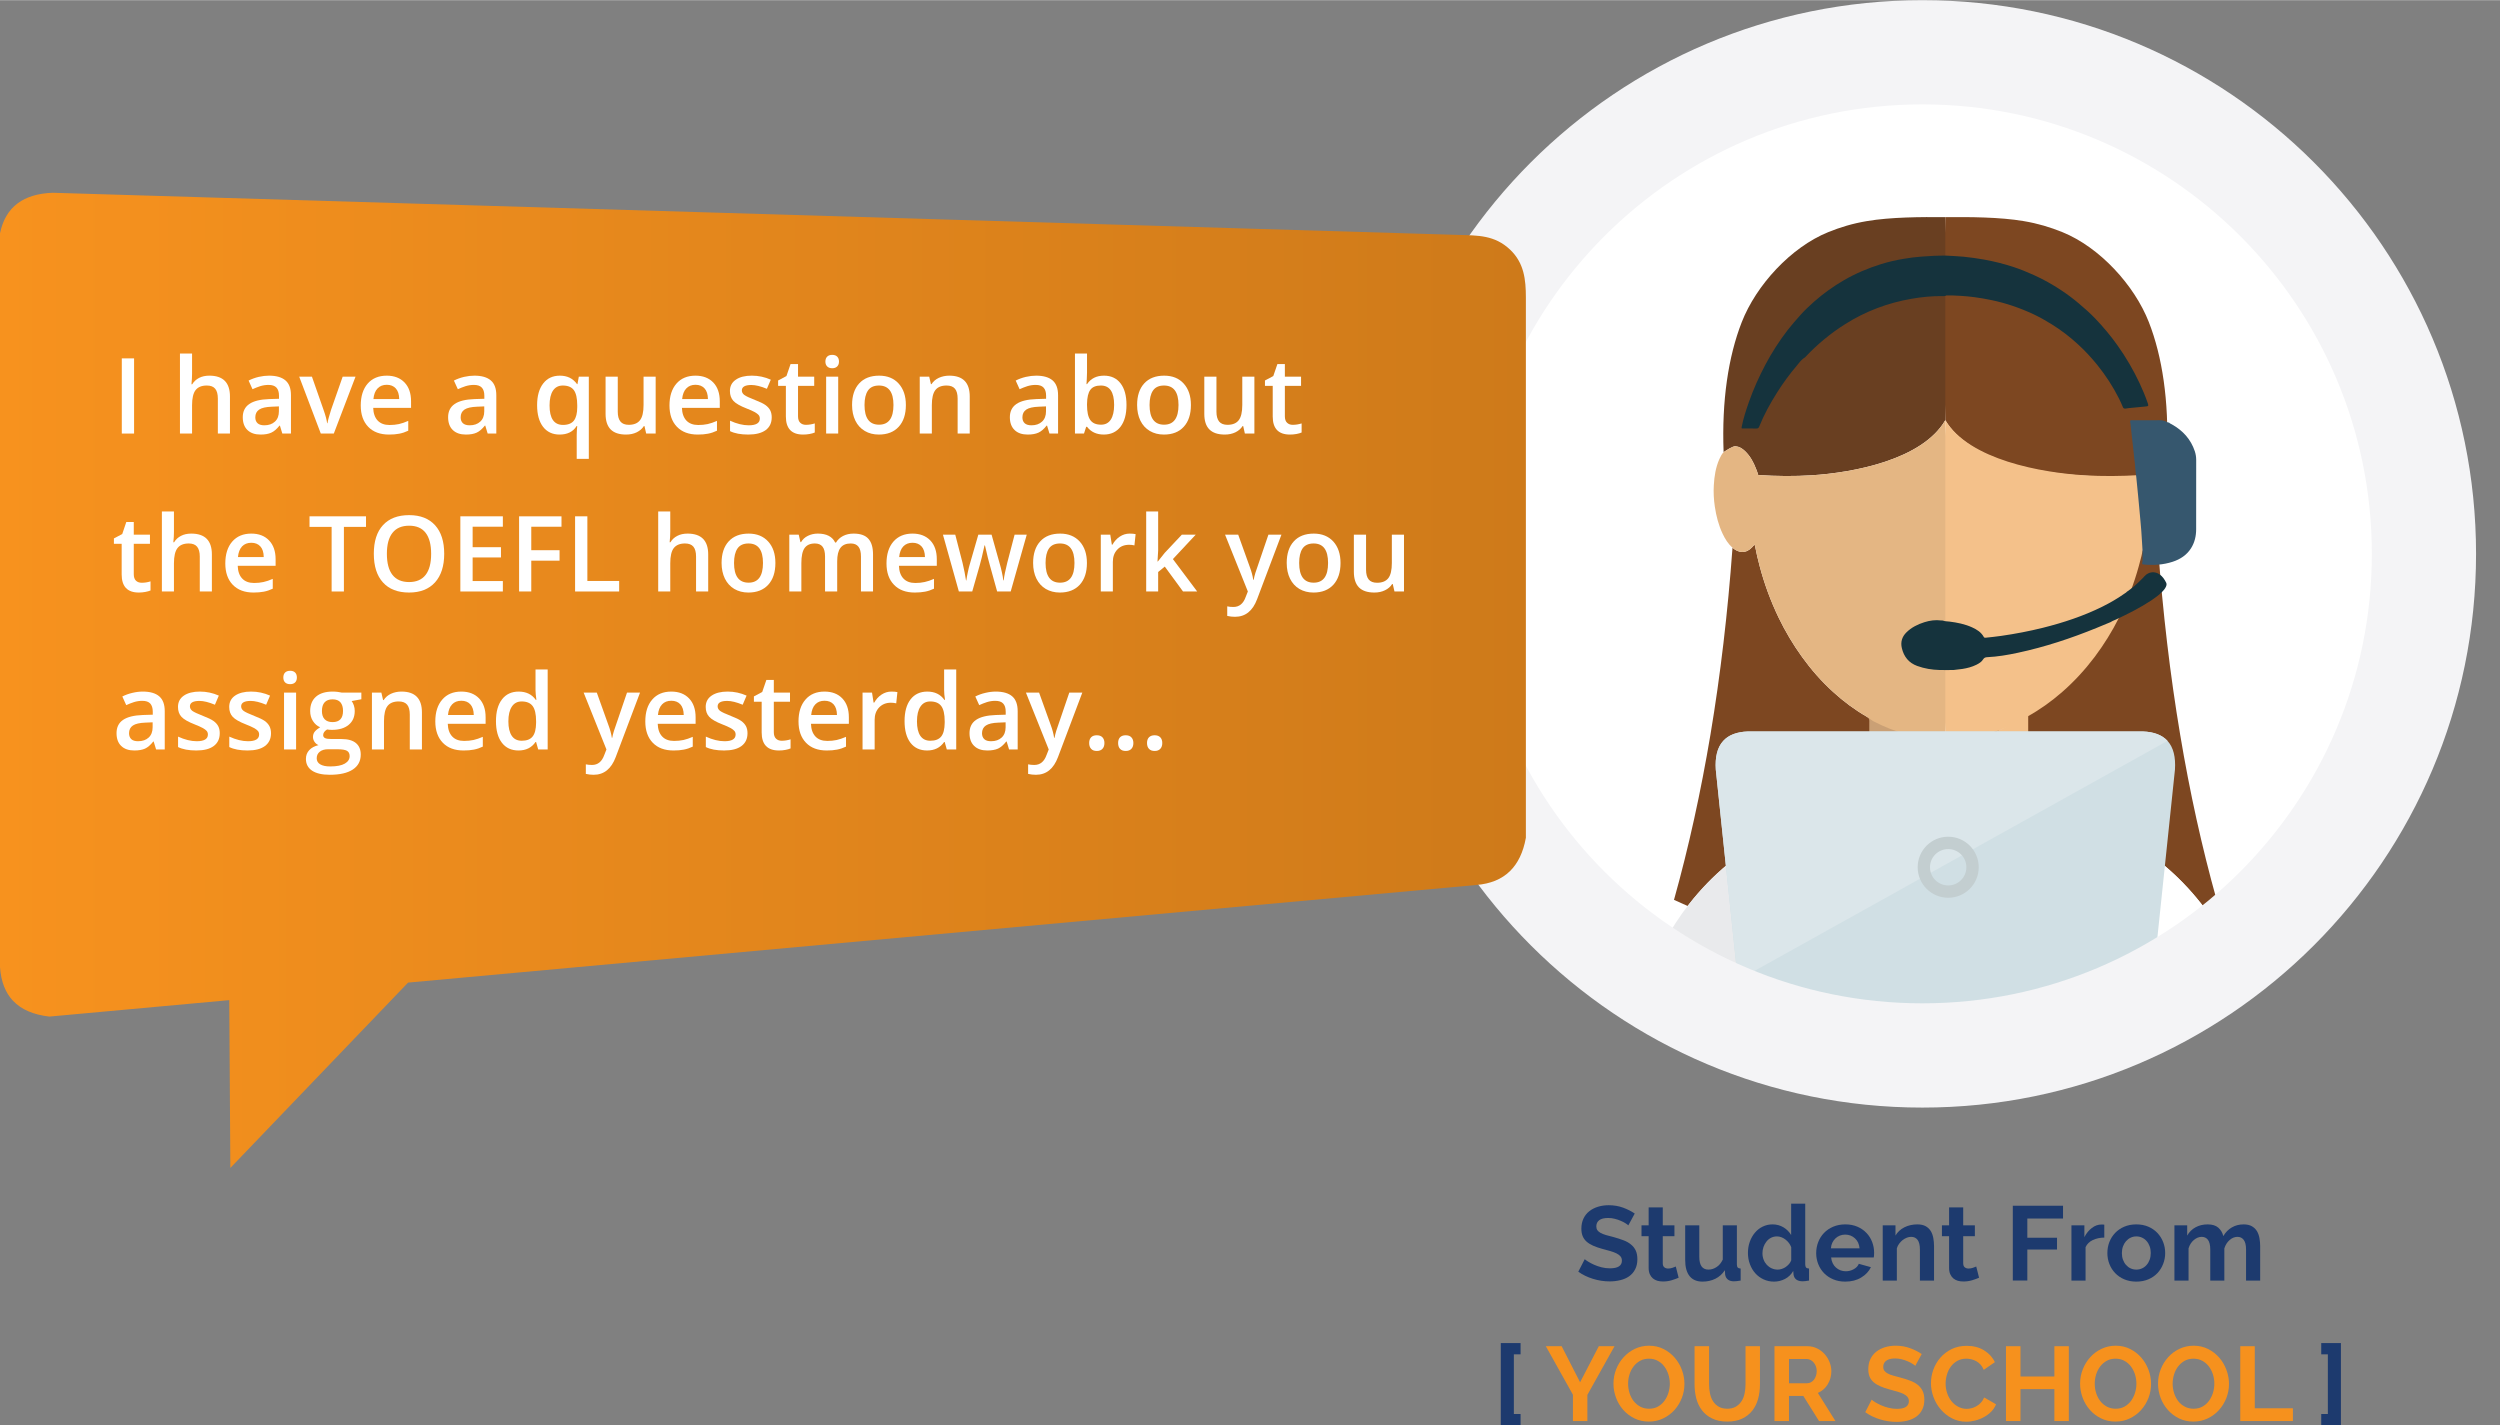 <svg xmlns="http://www.w3.org/2000/svg" width="570" height="325" viewBox="0 0 57000 32492" id="svg395" clip-rule="evenodd" fill-rule="evenodd" image-rendering="optimizeQuality" shape-rendering="geometricPrecision" text-rendering="geometricPrecision"><rect x="0" y="0" width="57000" height="32492" fill="#808080" stroke="none"/><defs id="defs14"><style id="style2">.fil12{fill:#15333d}.fil18{fill:#7d4721}.fil9{fill:#f4c18a}.fil0{fill:#fff}.fil25,.fil26,.fil31{fill:#1d3a6e;fill-rule:nonzero}.fil26,.fil31{fill:#f6911d}.fil31{fill:#fff}</style><linearGradient id="id0" gradientUnits="userSpaceOnUse" y1="15508" x2="34790" y2="15508"><stop offset="0" id="stop4" stop-color="#f7921e"/><stop offset="1" id="stop6" stop-color="#ce7a1a"/></linearGradient><linearGradient id="id1" gradientUnits="userSpaceOnUse" x1="80110" y1="15527" x2="114900" y2="15527"><stop offset="0" id="stop9" stop-color="#1f3a6f"/><stop offset="1" id="stop11" stop-color="#0e254f"/></linearGradient></defs><circle class="fil0" cx="43830" cy="12624" r="10486" id="circle63" fill="#fff" stroke="#2b2a29" stroke-width="57" stroke-miterlimit="22.926"/><path d="M42757 18159l2897-1541c-398 82-978 202-1379 190-799-26-950-105-1604-446-7-4-13-7-20-11-58-28-59-27-59 37 0 552 28 1194 27 1746 32 0 75-2 95 5 12 5 24 10 43 20z" id="path65" fill="#caa075"/><path class="fil18" d="M39501 12485c-107 1471-274 2893-503 4263-219 1304-494 2560-831 3765l311 139c12-17 25-33 38-49 522-666 1161-1193 1907-1591 1345-716 1619-747 2196-878 0-566 0-1131 1-1697 1-48-13-74-55-99-277-159-532-349-768-564-265-241-500-508-709-798-205-284-383-583-535-898-182-379-327-772-434-1179-39-150-76-300-104-453-2-9-6-18-12-33-20 22-37 40-54 59-137 150-307 137-448 13z" id="path67" fill="#7d4721"/><path class="fil18" d="M49204 12485c108 1471 274 2893 504 4263 218 1304 494 2560 831 3765l-311 139c-13-17-25-33-38-49-522-666-1161-1193-1908-1591-1345-716-1619-747-2196-878 0-566 1-1131-1-1697 0-48 13-74 56-99 277-159 531-349 768-564 265-241 499-508 709-798 205-284 383-583 534-898 183-379 327-772 435-1179 39-150 76-300 104-453 1-9 6-18 11-33 20 22 38 40 55 59 136 150 307 137 447 13z" id="path69" fill="#7d4721"/><path d="M37518 22470c230-677 556-1303 998-1867 522-666 1161-1193 1907-1591 1345-716 1619-747 2196-878 241-55 393 409 796 832 99 104 559 298 937 484v4151c-100 14-207 21-324 19-2 18-2 38-16 53h-219c-379 0-6823 407-6275-1203z" id="path71" fill="#e9eaec"/><path class="fil0" d="M51187 22470c-230-677-556-1303-998-1867-522-666-1161-1193-1907-1591-1346-716-1619-747-2197-878-240-55-392 409-795 832-99 104-559 298-938 484v4151c100 14 208 21 325 19 2 18 1 38 16 53 73 0 146 10 218 0 3439-483 4064 311 6276-1203z" id="path73" fill="#fff"/><path id="polygon75" fill="#14b4c0" d="M44864 23023h-771v-3682l771 36z"/><path class="fil9" d="M45475 16702l-2828 1428c209 384 460 695 759 921 150 114 312 206 487 275 550 218 1110 97 1580-257 328-247 582-608 770-1073v-1693z" id="path77" fill="#f4c18a"/><path d="M42625 17549c57 0 102 48 102 107 0 60-45 108-102 108-56 0-102-48-102-108 0-59 46-107 102-107zm3684 0c-56 0-102 48-102 107 0 60 46 108 102 108 57 0 102-48 102-108 0-59-45-107-102-107zm-171 162c-65 0-118 55-118 123 0 69 53 124 118 124s117-55 117-124c0-68-52-123-117-123zm-203 184c-75 0-135 64-135 143s60 143 135 143 136-64 136-143-61-143-136-143zm-232 212c-83 0-149 70-149 157s66 157 149 157 150-70 150-157-67-157-150-157zm-270 195c-86 0-156 74-156 165 0 90 70 164 156 164s156-74 156-164c0-91-70-165-156-165zm-315 132c-91 0-164 78-164 174 0 97 73 175 164 175s164-78 164-175c0-96-73-174-164-174zm-328 133c-91 0-164 81-164 182 0 100 73 182 164 182s165-82 165-182c0-101-74-182-165-182zm-323 52c85 6 152 91 152 196s-67 191-152 197c-84-6-151-92-151-197s67-190 151-196zm-323-52c91 0 165 81 165 182 0 100-74 182-165 182-90 0-164-82-164-182 0-101 74-182 164-182zm-328-133c91 0 165 78 165 174 0 97-74 175-165 175-90 0-164-78-164-175 0-96 74-174 164-174zm-314-132c86 0 155 74 155 165 0 90-69 164-155 164-87 0-156-74-156-164 0-91 69-165 156-165zm-271-195c83 0 150 70 150 157s-67 157-150 157c-82 0-149-70-149-157s67-157 149-157zm-232-212c75 0 136 64 136 143s-61 143-136 143-135-64-135-143 60-143 135-143zm-202-184c65 0 118 55 118 123 0 69-53 124-118 124s-118-55-118-124c0-68 53-123 118-123z" id="path79" fill="#fffeff"/><path d="M40088 10827c-14-46-30-93-49-139-59-153-135-296-257-411-59-56-126-98-211-106-66-7-218 100-273 132-44-1165 106-2174 414-2962 331-846 1122-1707 1971-2052 276-112 560-198 883-252 541-92 1236-95 1787-90 80 1578 79 3121 0 4629-524 905-2104 1198-3050 1257-380 24-786 22-1215-6z" id="path81" fill="#693f21"/><path class="fil18" d="M48846 10876c15-47-76-161-58-207 60-153 14-277 135-392 60-56 127-98 212-106 65-7 217 100 273 132 43-1165-106-2174-414-2962-331-846-1122-1707-1971-2052-276-112-560-198-883-252-541-92-1236-95-1787-90v4629c524 905 2103 1198 3050 1257 380 24 1014 71 1443 43z" id="path83" fill="#7d4721"/><path d="M44353 9669c-1 15 0 31 0 47 184 2356 155 4699-1 7036 0 10 1 20 1 30v9c0 19-3 38-11 57-34 32-76 22-115 19-529-37-1030-175-1501-420-7-4-13-7-20-10l-141-99c-277-159-532-349-768-564-265-241-500-508-709-798-205-284-383-583-535-898-182-379-327-772-434-1179-39-150-76-300-104-453-2-9-6-18-12-33-20 22-37 40-54 59-137 150-307 137-448 13-99-88-168-199-224-317-94-197-147-407-179-621-24-162-33-325-23-488 11-203 42-403 125-592 26-59 56-115 98-164 55-32 207-139 273-132 85 8 152 50 211 106 122 115 198 258 257 411 19 46 35 93 49 139 429 28 835 30 1215 6 946-59 2526-352 3050-1257z" id="path85" fill="#e4b683"/><path class="fil9" d="M44353 16752v39c0 19 2 38 12 57 35 32 79 22 119 19 551-37 1074-175 1564-420 8-4 15-7 22-10l147-99c289-159 554-349 800-564 276-241 521-508 740-798 213-284 399-583 557-898 190-379 341-772 452-1179 42-150 80-300 109-453 2-9 7-18 12-33 21 22 39 40 57 59 142 150 320 137 466 13 104-88 176-199 235-317 98-197 153-407 186-621 25-162 34-325 24-488-12-203-44-403-130-592-27-59-59-115-103-164-57-32-216-139-284-132-89 8-158 50-221 106-126 115-205 258-268 411-18 46-35 93-51 139-447 28-869 30-1266 6-986-59-2633-352-3179-1257v7176z" id="path87" fill="#f4c18a"/><path d="M48849 12707c7-133-7-266-14-399-6-143-20-285-32-428-18-198-37-396-55-593-13-135-26-269-40-404-7-69-16-138-24-207-1-71-12-142-21-212-10-85-17-169-27-254-10-94-22-188-32-282-10-85-19-169-27-254-2-22-6-43-10-65-4-18 4-30 25-31h48c199 0 398 2 596-1 58-1 110 11 161 34 17 8 33 25 55 17 18 23 45 31 69 45 249 141 430 339 521 613 20 63 31 127 31 194-1 527-1 1055-1 1583 0 154-33 300-116 432-99 157-246 252-419 309-217 71-441 84-667 62-23-3-33-10-28-34 10-41 9-83 7-125z" id="path89" fill="#36576e"/><path class="fil12" d="M48127 14178c-108 45-217 91-326 135-581 237-1176 434-1792 566-232 50-466 90-703 101-40 2-68 13-91 50-35 58-94 93-154 123-101 50-209 78-320 95-66 10-132 16-198 24-106 1-212 3-318 0-175-4-346-32-512-92-194-71-305-212-351-407-33-138 4-260 105-359 115-113 257-184 410-232 125-39 252-57 383-39 11 2 23 1 35 1 48 21 100 17 150 24 178 22 353 57 517 131 109 49 208 111 268 219 11 19 25 21 44 18 119-14 238-24 356-42 318-46 634-106 947-184 467-117 922-267 1355-481 181-90 355-191 520-308 14-10 31-17 41-33 130-86 243-191 352-301 18-18 35-37 52-55 91-102 233-117 344-38 68 48 112 115 148 188 16 33 7 64-7 95-20 43-51 79-84 112-75 76-161 138-249 197-256 169-529 306-806 436-39 18-81 31-116 56z" id="path91" fill="#15333d"/><path class="fil12" d="M41124 8164c-63 45-106 108-154 165-165 194-315 399-451 614-157 249-300 506-409 780-12 29-26 44-60 43-101-2-203 0-304-1-43 0-43-1-34-44 38-191 99-376 163-559 103-293 230-575 375-850 147-277 316-541 508-790 93-120 193-232 293-345 97-109 203-208 311-304 209-184 434-346 676-486 271-158 557-278 856-371 168-52 340-91 514-120 135-23 270-40 406-50 187-15 373-24 559-22 133 8 266 12 398 25 158 16 314 38 471 66 222 40 441 95 656 165 162 53 321 117 476 188 215 97 419 212 615 341 139 92 273 191 401 299 132 112 262 225 382 351 184 192 354 396 509 614 193 271 359 557 501 858 72 153 137 309 191 469 16 49 9 58-43 63-132 13-264 25-396 38-26 2-50 10-77 11-30 1-46-9-57-38-27-64-54-128-86-190-138-274-304-530-497-769-134-166-279-322-436-466-187-173-389-327-606-462-133-83-270-160-412-227-308-144-628-254-962-323-128-26-257-50-386-66-104-14-209-24-314-30-109-6-218-12-327-9-23 19-49 15-75 15-241-4-480 20-717 61-542 94-1047 284-1512 578-335 211-637 462-908 750-11 12-25 20-38 29z" id="path93" fill="#15333d"/><g id="g101"><path d="M40831 23290l-1234-1189-477-4558c-18-280 32-505 170-655 118-130 302-206 565-215h8999c262 9 446 85 565 215 138 150 188 375 170 655l-477 4558-1234 1189h-3736z" id="path95" fill="#d0dfe4"/><path d="M39766 22264l-169-163-477-4558c-18-280 32-505 170-655 118-130 302-206 565-215h8999c262 9 446 85 565 215z" id="path97" fill="#dbe6ea"/><path d="M44419 19073c384 0 696 312 696 696 0 385-312 696-696 696-385 0-696-311-696-696 0-384 311-696 696-696zm0 282c229 0 414 185 414 414s-185 415-414 415-415-186-415-415 186-414 415-414z" id="path99" fill="#c3ced0"/></g><path d="M43830 22872c-5660 0-10248-4588-10248-10248S38170 2376 43830 2376s10248 4588 10248 10248-4588 10248-10248 10248zm0 2377c-6972 0-12624-5653-12624-12625S36858 0 43830 0s12624 5652 12624 12624-5652 12625-12624 12625z" id="path103" fill="#f4f4f6"/><g id="g151"><path class="fil25" d="M37126 27934c-12-11-32-27-62-46-29-19-65-38-108-56-42-19-88-34-138-47-49-13-100-19-151-19-91 0-159 16-204 50s-67 81-67 142c0 35 8 64 25 88 17 23 41 43 73 61 32 17 72 33 121 48 49 14 106 30 170 45 83 23 158 47 227 73 68 25 125 57 172 96 48 38 84 84 110 138 25 53 38 120 38 198 0 91-17 169-52 234-34 65-80 118-138 158-57 40-125 69-201 87-77 19-157 28-240 28-129 0-255-19-380-58-125-38-237-93-336-163l147-286c14 14 40 33 78 56 37 24 82 47 133 70s108 43 170 59c63 16 127 24 192 24 183 0 274-58 274-175 0-39-10-71-31-96-21-26-51-49-89-68s-85-37-139-53c-55-16-115-32-183-50-81-22-152-47-212-73-60-27-110-58-150-93s-70-77-90-125-30-105-30-170c0-87 16-164 48-231s76-123 133-168 123-79 198-102 156-35 243-35c120 0 230 19 331 56 101 38 189 82 264 134z" id="path105" fill="#1d3a6e" fill-rule="nonzero"/><path class="fil25" d="M38273 29128c-43 19-96 38-159 58-64 19-130 28-199 28-44 0-86-5-126-16-39-12-73-30-103-54-29-25-53-57-71-97-17-39-26-86-26-143v-723h-163v-247h163v-409h322v409h266v247h-266v615c0 45 12 77 36 95 24 19 53 28 86 28 34 0 67-6 99-17s57-21 76-29z" id="path107" fill="#1d3a6e" fill-rule="nonzero"/><path class="fil25" d="M38818 29217c-129 0-228-42-295-125s-101-207-101-370v-788h322v718c0 194 69 291 209 291 64 0 125-19 183-57 59-37 106-94 143-171v-781h322v889c0 33 6 57 19 72 13 14 35 22 67 24v274c-33 6-63 11-88 13-26 2-48 4-68 4-57 0-102-14-135-40s-54-63-62-109l-7-104c-57 87-130 152-217 195s-185 65-292 65z" id="path109" fill="#1d3a6e" fill-rule="nonzero"/><path class="fil25" d="M40449 29217c-87 0-167-17-239-51-73-33-136-80-189-139s-94-129-123-208c-30-79-45-164-45-256 0-91 14-176 42-254 28-79 67-148 117-207 49-59 108-106 177-139 69-34 144-51 226-51 91 0 174 23 248 67 75 45 133 104 175 176v-716h321v1384c0 33 7 57 19 72 13 14 36 22 68 24v274c-61 11-112 17-154 17-59-2-105-16-138-41-33-26-53-62-61-108l-7-87c-47 80-109 141-188 182-78 40-161 61-249 61zm84-274c30 0 61-5 93-16 32-10 62-25 89-44s52-42 75-67c22-26 39-54 50-85v-300c-27-70-72-129-133-175-62-47-126-70-194-70-48 0-92 11-133 31-41 21-76 50-104 86-29 36-52 77-68 123-16 47-24 95-24 144 0 53 9 102 27 147 17 45 42 84 73 118 31 33 68 60 111 79 42 19 88 29 138 29z" id="path111" fill="#1d3a6e" fill-rule="nonzero"/><path class="fil25" d="M42072 29217c-101 0-192-17-274-52-82-34-151-81-209-140-58-60-102-129-133-207-31-79-47-161-47-248 0-89 15-174 46-253 30-79 74-149 132-209 57-60 127-108 210-143 82-35 175-53 277-53s194 18 275 53 150 83 206 142c57 59 100 128 130 206 30 79 45 161 45 245 0 21-1 41-2 61-1 19-3 35-6 48h-972c5 49 17 93 36 132 19 38 44 71 74 98 31 27 65 48 104 63 38 14 78 21 120 21 64 0 124-15 181-47 57-31 96-72 116-123l276 77c-46 96-120 175-222 236-101 62-223 93-363 93zm326-759c-8-95-43-171-104-227-62-57-137-86-225-86-43 0-83 8-121 23s-71 36-100 64c-29 27-52 60-71 98-18 39-29 81-32 128z" id="path113" fill="#1d3a6e" fill-rule="nonzero"/><path class="fil25" d="M44096 29193h-322v-707c0-101-18-174-53-221-35-46-84-69-146-69-32 0-65 6-99 19-33 13-65 31-95 54-29 23-56 51-80 83s-42 67-53 106v735h-322v-1259h291v233c46-80 114-143 202-188 88-44 187-67 297-67 79 0 143 15 192 43 50 29 88 67 116 113 27 47 46 100 56 159s16 119 16 180z" id="path115" fill="#1d3a6e" fill-rule="nonzero"/><path class="fil25" d="M45123 29128c-43 19-96 38-159 58-64 19-130 28-198 28-45 0-87-5-127-16-39-12-73-30-103-54-29-25-53-57-71-97-17-39-26-86-26-143v-723h-163v-247h163v-409h322v409h266v247h-266v615c0 45 12 77 36 95 24 19 53 28 86 28 34 0 67-6 99-17s57-21 76-29z" id="path117" fill="#1d3a6e" fill-rule="nonzero"/><path class="fil25" id="polygon119" fill="#1d3a6e" fill-rule="nonzero" d="M46900 28217v269h-677v707h-331v-1706h1145v291h-814v439z"/><path class="fil25" d="M47978 28213c-98 1-185 20-262 56-76 36-132 90-165 162v762h-322v-1259h295v269c44-87 100-156 170-209 69-53 142-79 219-79 18 0 31 0 40 1s17 2 25 3z" id="path121" fill="#1d3a6e" fill-rule="nonzero"/><path class="fil25" d="M48708 29217c-102 0-194-18-276-53s-151-83-208-143-100-129-131-208c-30-78-45-161-45-247 0-88 15-172 45-250 31-79 74-148 131-208s126-108 208-143 174-53 276-53 194 18 275 53 150 83 206 143c57 60 101 129 131 208 31 78 46 162 46 250 0 86-15 169-46 247-30 79-73 148-129 208s-125 108-207 143c-81 35-174 53-276 53zm-329-651c0 56 8 107 25 152 17 46 40 86 70 119 30 34 64 60 104 78 40 19 84 28 130 28s90-9 130-28c40-18 75-44 104-78 30-33 53-73 70-120 17-46 25-98 25-154 0-54-8-105-25-151-17-47-40-87-70-120-29-34-64-60-104-78-40-19-84-28-130-28s-90 10-130 29-74 46-104 79c-30 34-53 74-70 120-17 47-25 97-25 152z" id="path123" fill="#1d3a6e" fill-rule="nonzero"/><path class="fil25" d="M51532 29193h-322v-707c0-101-18-174-53-221-35-46-83-69-144-69-62 0-122 24-178 73s-96 113-120 191v733h-321v-707c0-101-18-174-52-221-35-46-82-69-143-69-62 0-122 24-179 72s-97 111-121 190v735h-322v-1259h291v233c46-82 110-145 191-189 80-44 173-66 277-66 106 0 187 26 244 77 56 51 94 115 111 190 52-87 116-153 195-198 78-46 168-69 269-69 77 0 140 15 189 43 50 29 88 67 116 113 27 47 46 100 56 159s16 119 16 180z" id="path125" fill="#1d3a6e" fill-rule="nonzero"/><path class="fil25" id="polygon127" fill="#1d3a6e" fill-rule="nonzero" d="M34669 32235v257h-451v-1874h451v257h-153v1360z"/><path class="fil26" id="polygon129" fill="#f6911d" fill-rule="nonzero" d="M35863 32396v-600l-618-1106h361l420 822 427-822h358l-619 1110v596z"/><path class="fil26" d="M37594 32408c-120 0-230-24-329-73s-185-114-256-195-126-173-164-277c-39-104-58-211-58-320 0-113 20-222 61-326 41-105 98-197 171-277s159-144 258-191 207-71 324-71c120 0 230 26 329 76s184 117 254 198c71 82 125 175 164 279 38 104 57 210 57 317 0 114-20 222-61 326-41 103-97 194-169 274-72 79-158 142-257 189-99 48-207 71-324 71zm-473-865c0 74 11 145 32 214 22 69 53 130 94 183s91 95 150 127 126 48 202 48 144-16 202-49c59-33 108-77 148-131 40-55 71-116 91-184 21-68 32-137 32-208 0-73-12-145-34-214-23-68-54-129-95-182s-90-95-149-126c-58-32-124-47-198-47-77 0-144 16-203 49-58 33-108 76-149 130-40 54-71 114-92 182-21 69-31 138-31 208z" id="path131" fill="#f6911d" fill-rule="nonzero"/><path class="fil26" d="M39380 32115c79 0 144-16 198-48s97-74 130-125 56-110 69-177c14-66 21-134 21-205v-870h329v870c0 117-14 227-42 329-28 103-72 192-132 269s-138 138-232 183-207 67-338 67c-137 0-252-23-347-71-96-47-173-109-232-187s-102-168-129-270c-26-103-39-209-39-320v-870h331v870c0 72 7 141 21 208 13 66 36 125 69 176 33 52 76 93 129 124 52 31 117 47 194 47z" id="path133" fill="#f6911d" fill-rule="nonzero"/><path class="fil26" d="M40458 32396v-1706h754c78 0 151 17 217 50 67 32 124 76 172 129 48 54 86 115 113 183s41 137 41 205c0 111-28 211-83 302-55 90-130 156-225 196l401 641h-374l-358-572h-327v572zm331-862h416c30 0 59-8 85-22s49-34 69-59c19-25 34-54 45-88 11-33 17-69 17-108 0-40-6-77-19-110-13-34-30-63-52-88-21-25-46-44-74-58-28-13-57-20-86-20h-401z" id="path135" fill="#f6911d" fill-rule="nonzero"/><path class="fil26" d="M43668 31137c-11-11-31-26-61-45-30-20-66-38-108-57-42-18-88-34-138-47s-100-19-151-19c-92 0-160 17-204 51-45 33-68 80-68 141 0 35 9 65 26 88 16 23 41 44 73 61 32 18 72 34 121 48 49 15 105 30 169 46 84 22 159 46 227 72s126 58 173 96c47 39 84 85 109 138 26 54 39 120 39 198 0 92-17 170-52 235-34 65-80 117-138 157s-125 69-202 88c-76 18-156 27-240 27-128 0-254-19-379-57-125-39-237-93-336-164l146-286c15 15 41 34 78 57 38 23 82 46 134 70 51 23 108 42 170 58 62 17 126 25 192 25 183 0 274-59 274-176 0-38-11-70-31-96-21-26-51-48-89-67-39-20-85-37-139-53-55-16-116-33-183-51-82-22-152-46-212-73-60-26-110-57-150-92-41-36-71-77-91-125s-30-105-30-171c0-86 16-163 48-231 32-67 77-123 134-168s123-79 198-102 156-35 242-35c120 0 231 19 332 57 101 37 189 82 264 133z" id="path137" fill="#f6911d" fill-rule="nonzero"/><path class="fil26" d="M44026 31531c0-104 18-207 55-308 37-102 90-193 160-273s155-145 256-195c101-49 216-74 345-74 152 0 284 34 395 103 112 69 194 159 246 269l-254 176c-19-49-44-89-74-122-31-33-64-59-100-78s-73-33-112-42c-38-9-75-13-110-13-79 0-147 17-207 50-59 34-108 78-147 131-40 54-69 115-89 183s-30 136-30 203c0 75 11 148 35 217 23 70 56 131 98 184s93 95 153 127c59 32 124 49 194 49 37 0 74-5 113-15 38-10 76-25 111-46 37-20 70-47 100-80 31-33 55-73 75-119l271 156c-26 64-63 121-112 170-49 48-104 90-167 123-62 34-128 60-196 77-69 18-137 27-205 27-118 0-226-26-325-77-98-52-183-118-254-201-72-82-127-176-166-281s-59-212-59-321z" id="path139" fill="#f6911d" fill-rule="nonzero"/><path class="fil26" id="polygon141" fill="#f6911d" fill-rule="nonzero" d="M45736 32396v-1706h331v690h773v-690h329v1706h-329v-728h-773v728z"/><path class="fil26" d="M48233 32408c-120 0-230-24-329-73-100-49-185-114-256-195s-126-173-164-277c-39-104-58-211-58-320 0-113 20-222 61-326 41-105 98-197 171-277 72-80 158-144 258-191 99-47 207-71 324-71 120 0 230 26 329 76s184 117 254 198c71 82 125 175 164 279 38 104 57 210 57 317 0 114-20 222-61 326-41 103-97 194-169 274-72 79-158 142-257 189-99 48-207 71-324 71zm-473-865c0 74 10 145 32 214s53 130 94 183 91 95 150 127 126 48 201 48c77 0 145-16 203-49 59-33 108-77 148-131 40-55 70-116 91-184s31-137 31-208c0-73-11-145-33-214-23-68-54-129-95-182s-90-95-149-126c-58-32-124-47-198-47-77 0-144 16-203 49-58 33-108 76-149 130-40 54-71 114-92 182-21 69-31 138-31 208z" id="path143" fill="#f6911d" fill-rule="nonzero"/><path class="fil26" d="M50009 32408c-120 0-229-24-329-73-99-49-184-114-255-195s-126-173-165-277c-38-104-57-211-57-320 0-113 20-222 61-326 41-105 98-197 170-277 73-80 159-144 258-191 100-47 208-71 325-71 120 0 229 26 329 76 99 50 184 117 254 198 71 82 125 175 163 279 39 104 58 210 58 317 0 114-20 222-61 326-41 103-98 194-170 274-72 79-157 142-256 189-100 48-208 71-325 71zm-473-865c0 74 11 145 33 214 21 69 53 130 93 183 41 53 91 95 151 127 59 32 126 48 201 48 77 0 145-16 203-49 59-33 108-77 148-131 40-55 70-116 91-184s31-137 31-208c0-73-11-145-33-214-23-68-54-129-95-182s-91-95-149-126c-59-32-125-47-198-47-77 0-145 16-203 49-59 33-108 76-149 130s-72 114-92 182c-21 69-32 138-32 208z" id="path145" fill="#f6911d" fill-rule="nonzero"/><path class="fil26" id="polygon147" fill="#f6911d" fill-rule="nonzero" d="M51078 32396v-1706h331v1415h869v291z"/><path class="fil25" id="polygon149" fill="#1d3a6e" fill-rule="nonzero" d="M53373 30618v1874h-449v-257h151v-1360h-151v-257z"/></g><path d="M34429 5687c-350-331-728-322-1168-335-10687-321-21374-641-32061-961-339 13-600 95-793 238-215 158-346 392-407 687v16732c24 335 126 584 294 763 196 209 480 322 831 363 1368-125 2735-250 4102-375 9 1275 17 2551 25 3826 1351-1409 2701-2818 4052-4226 8120-742 16240-1484 24361-2226 314-26 571-128 763-316 179-176 302-426 362-760V6782c0-410-40-791-361-1095z" id="path273" fill="url(#id0)"/><g id="g391"><path class="fil31" id="polygon275" fill="#fff" fill-rule="nonzero" d="M3057 8167v1714h-280V8167z"/><path class="fil31" d="M5243 9881h-276v-797c0-100-20-175-60-224-41-50-104-74-192-74-115 0-200 34-255 104-54 69-81 185-81 347v644h-276V8057h276v463c0 74-5 153-14 238h17c38-63 90-111 157-146 67-34 144-51 234-51 313 0 470 158 470 475z" id="path277" fill="#fff" fill-rule="nonzero"/><path class="fil31" d="M6437 9881l-55-181h-9c-63 79-125 133-189 161-63 29-144 43-243 43-128 0-227-34-299-103-71-69-107-166-107-292 0-133 50-234 149-302s250-105 453-112l224-7v-69c0-83-19-145-58-186-38-41-98-61-180-61-66 0-130 10-191 29-60 20-119 43-175 69l-89-197c70-36 147-64 230-84 84-19 163-28 237-28 165 0 289 36 373 108 84 71 126 184 126 338v874zm-410-188c100 0 181-28 241-84 61-55 91-134 91-235v-112l-166 7c-130 5-224 26-283 65s-89 98-89 178c0 57 17 102 52 134 34 31 86 47 154 47z" id="path279" fill="#fff" fill-rule="nonzero"/><path class="fil31" d="M7314 9881l-492-1297h290l264 754c45 127 73 229 82 307h9c7-56 35-158 82-307l264-754h293l-495 1297z" id="path281" fill="#fff" fill-rule="nonzero"/><path class="fil31" d="M8869 9904c-202 0-360-59-473-176-114-118-171-280-171-486 0-212 53-378 158-500 106-121 251-181 435-181 171 0 306 52 406 156 99 104 148 247 148 429v149h-863c4 125 38 222 102 290 64 67 154 101 270 101 77 0 148-7 214-21 66-15 137-39 213-73v224c-67 32-135 55-204 68-69 14-147 20-235 20zm-51-1135c-87 0-157 28-210 84-53 55-84 136-94 242h588c-2-107-28-188-78-243s-118-83-206-83z" id="path283" fill="#fff" fill-rule="nonzero"/><path class="fil31" d="M11119 9881l-55-181h-9c-63 79-126 133-189 161-63 29-144 43-244 43-127 0-226-34-298-103-71-69-107-166-107-292 0-133 50-234 149-302s250-105 453-112l224-7v-69c0-83-19-145-58-186s-99-61-180-61c-66 0-130 10-191 29-61 20-119 43-175 69l-90-197c71-36 148-64 231-84 84-19 163-28 237-28 165 0 289 36 373 108 84 71 126 184 126 338v874zm-410-188c100 0 180-28 241-84 60-55 91-134 91-235v-112l-167 7c-129 5-224 26-283 65s-88 98-88 178c0 57 17 102 52 134 34 31 85 47 154 47z" id="path285" fill="#fff" fill-rule="nonzero"/><path class="fil31" d="M12758 9904c-160 0-285-59-376-176-90-118-136-282-136-493s46-376 139-496c92-119 219-178 380-178 82 0 155 15 219 45s122 79 173 148h9l31-170h228v1874h-276v-550c0-35 1-71 4-109 3-39 6-68 8-88h-15c-81 129-210 193-388 193zm79-220c115 0 198-34 249-100 50-67 75-168 75-303v-44c0-160-26-275-77-346-52-70-136-105-252-105-98 0-173 39-225 117-51 78-77 190-77 337 0 296 102 444 307 444z" id="path287" fill="#fff" fill-rule="nonzero"/><path class="fil31" d="M14733 9881l-39-170h-14c-38 60-93 107-164 142-70 34-151 51-242 51-157 0-274-39-351-117s-116-197-116-355v-848h278v800c0 99 20 173 61 223 40 50 104 75 191 75 115 0 200-35 254-104 55-69 82-185 82-348v-646h276v1297z" id="path289" fill="#fff" fill-rule="nonzero"/><path class="fil31" d="M15908 9904c-202 0-359-59-473-176-114-118-171-280-171-486 0-212 53-378 159-500 105-121 250-181 434-181 171 0 306 52 406 156 99 104 148 247 148 429v149h-863c4 125 38 222 102 290 64 67 154 101 271 101 76 0 147-7 213-21 66-15 137-39 213-73v224c-67 32-135 55-204 68-68 14-147 20-235 20zm-51-1135c-87 0-157 28-210 84-53 55-84 136-94 242h588c-2-107-27-188-77-243s-119-83-207-83z" id="path291" fill="#fff" fill-rule="nonzero"/><path class="fil31" d="M17595 9512c0 126-46 223-138 291-93 67-225 101-396 101-173 0-312-26-416-78v-238c152 70 294 105 425 105 169 0 254-51 254-153 0-33-9-61-28-82-19-22-50-45-92-68-43-24-103-50-180-80-149-58-250-116-303-174-52-57-79-133-79-225 0-111 45-197 135-258 89-62 211-92 364-92s297 31 433 92l-89 208c-140-58-258-87-353-87-145 0-218 42-218 124 0 41 19 75 57 104 38 28 120 66 248 116 107 41 185 79 233 113 48 35 84 74 108 119 23 45 35 99 35 162z" id="path293" fill="#fff" fill-rule="nonzero"/><path class="fil31" d="M18375 9682c67 0 135-11 202-32v207c-31 14-70 25-118 34s-98 13-149 13c-261 0-392-137-392-412v-699h-177v-122l190-101 94-274h170v288h369v209h-369v694c0 66 16 115 50 147 33 32 76 48 130 48z" id="path295" fill="#fff" fill-rule="nonzero"/><path class="fil31" d="M18819 8241c0-50 14-87 41-114s65-40 115-40c49 0 86 13 113 40s41 64 41 114c0 47-14 83-41 110s-64 41-113 41c-50 0-88-14-115-41s-41-63-41-110zm292 1640h-275V8584h275z" id="path297" fill="#fff" fill-rule="nonzero"/><path class="fil31" d="M20654 9230c0 212-54 377-163 496-108 119-260 178-453 178-121 0-228-27-321-82s-165-133-215-235c-50-103-75-222-75-357 0-210 54-374 162-492s260-177 456-177c187 0 336 60 445 181s164 283 164 488zm-943 0c0 300 110 449 331 449 219 0 329-149 329-449 0-296-111-444-331-444-115 0-199 38-251 115-52 76-78 186-78 329z" id="path299" fill="#fff" fill-rule="nonzero"/><path class="fil31" d="M22110 9881h-276v-797c0-100-20-175-60-224-41-50-105-74-192-74-116 0-202 34-255 103-54 69-81 184-81 346v646h-276V8584h216l39 170h14c39-62 94-109 166-143 72-33 152-50 239-50 311 0 466 158 466 475z" id="path301" fill="#fff" fill-rule="nonzero"/><path class="fil31" d="M23928 9881l-55-181h-10c-62 79-125 133-188 161-64 29-145 43-244 43-127 0-227-34-298-103-72-69-108-166-108-292 0-133 50-234 149-302s251-105 454-112l223-7v-69c0-83-19-145-58-186-38-41-98-61-179-61-67 0-130 10-191 29-61 20-120 43-176 69l-89-197c70-36 147-64 231-84 83-19 162-28 236-28 165 0 290 36 374 108 83 71 125 184 125 338v874zm-410-188c100 0 180-28 240-84 61-55 91-134 91-235v-112l-166 7c-130 5-224 26-283 65s-89 98-89 178c0 57 17 102 52 134 34 31 86 47 155 47z" id="path303" fill="#fff" fill-rule="nonzero"/><path class="fil31" d="M25171 8561c161 0 287 58 378 176 90 117 135 281 135 493 0 213-46 378-137 497-92 118-219 177-381 177-164 0-291-59-382-177h-19l-50 154h-206V8057h275v433c0 32-1 80-5 143-3 64-5 104-7 121h12c88-129 216-193 387-193zm-72 225c-111 0-191 32-239 98-49 65-74 174-76 327v19c0 158 25 272 75 343s132 106 245 106c98 0 172-39 222-116s76-189 76-335c0-295-101-442-303-442z" id="path305" fill="#fff" fill-rule="nonzero"/><path class="fil31" d="M27153 9230c0 212-54 377-163 496-108 119-259 178-453 178-121 0-228-27-321-82s-165-133-215-235c-50-103-75-222-75-357 0-210 54-374 162-492s260-177 456-177c187 0 336 60 445 181s164 283 164 488zm-943 0c0 300 110 449 331 449 219 0 329-149 329-449 0-296-111-444-331-444-115 0-199 38-251 115-52 76-78 186-78 329z" id="path307" fill="#fff" fill-rule="nonzero"/><path class="fil31" d="M28383 9881l-38-170h-14c-39 60-93 107-164 142-71 34-151 51-242 51-157 0-274-39-351-117-78-78-116-197-116-355v-848h277v800c0 99 21 173 61 223 41 50 105 75 191 75 116 0 201-35 255-104s82-185 82-348v-646h276v1297z" id="path309" fill="#fff" fill-rule="nonzero"/><path class="fil31" d="M29475 9682c67 0 135-11 202-32v207c-31 14-70 25-118 34s-98 13-149 13c-261 0-392-137-392-412v-699h-177v-122l190-101 94-274h170v288h369v209h-369v694c0 66 16 115 50 147 33 32 76 48 130 48z" id="path311" fill="#fff" fill-rule="nonzero"/><path class="fil31" d="M3231 13283c67 0 134-10 201-32v208c-30 13-70 24-118 33s-97 14-149 14c-261 0-391-138-391-413v-699h-177v-122l190-100 93-275h170v289h369v208h-369v694c0 67 17 116 50 148 33 31 77 47 131 47z" id="path313" fill="#fff" fill-rule="nonzero"/><path class="fil31" d="M4831 13482h-276v-797c0-100-21-175-61-224s-104-74-191-74c-116 0-201 35-255 104s-82 185-82 348v643h-275v-1824h275v463c0 75-4 154-14 238h18c37-62 90-111 156-145 67-35 145-52 234-52 314 0 471 159 471 475z" id="path315" fill="#fff" fill-rule="nonzero"/><path class="fil31" d="M5780 13506c-201 0-359-59-473-177-113-117-170-279-170-486 0-211 53-378 158-499 106-121 250-182 435-182 171 0 306 52 405 156s149 247 149 429v149h-864c4 126 38 223 102 290 64 68 155 102 271 102 77 0 148-7 214-22 66-14 137-38 212-72v224c-67 32-135 55-203 68-69 13-148 20-236 20zm-50-1135c-88 0-158 28-211 83-52 56-84 137-94 243h588c-1-107-27-188-77-243s-119-83-206-83z" id="path317" fill="#fff" fill-rule="nonzero"/><path class="fil31" id="polygon319" fill="#fff" fill-rule="nonzero" d="M8345 12009h-504v1473h-280v-1473h-504v-241h1288z"/><path class="fil31" d="M10128 12623c0 279-70 496-209 651-139 154-337 232-592 232-259 0-457-77-596-231-139-153-208-371-208-654s70-501 209-652c140-152 338-228 597-228 255 0 451 77 591 231 139 154 208 371 208 651zm-1307 0c0 211 42 371 127 480s212 164 379 164c166 0 292-54 376-162 85-108 127-269 127-482 0-210-42-370-125-478-84-109-210-163-376-163-168 0-295 54-380 163-86 108-128 268-128 478z" id="path321" fill="#fff" fill-rule="nonzero"/><path class="fil31" id="polygon323" fill="#fff" fill-rule="nonzero" d="M10776 12472h646v234h-646v538h689v238h-969v-1714h969v237h-689z"/><path class="fil31" id="polygon325" fill="#fff" fill-rule="nonzero" d="M12113 12541h645v238h-645v703h-278v-1714h967v237h-689z"/><path class="fil31" id="polygon327" fill="#fff" fill-rule="nonzero" d="M13112 13482v-1714h280v1474h725v240z"/><path class="fil31" d="M16147 13482h-277v-797c0-100-20-175-60-224s-104-74-192-74c-115 0-200 35-255 104-54 69-81 185-81 348v643h-275v-1824h275v463c0 75-5 154-14 238h18c37-62 89-111 156-145 67-35 145-52 234-52 314 0 471 159 471 475z" id="path329" fill="#fff" fill-rule="nonzero"/><path class="fil31" d="M17679 12832c0 212-54 377-163 496-108 118-259 178-453 178-121 0-228-28-321-82-93-55-164-134-215-236-49-102-75-221-75-356 0-211 54-375 162-493s260-177 456-177c187 0 336 61 445 181 110 121 164 284 164 489zm-943 0c0 299 111 449 332 449 218 0 328-150 328-449 0-297-110-445-331-445-115 0-199 39-251 115-52 77-78 187-78 330z" id="path331" fill="#fff" fill-rule="nonzero"/><path class="fil31" d="M19088 13482h-277v-799c0-99-19-174-56-222-38-49-96-74-176-74-106 0-184 35-234 104-49 69-74 184-74 345v646h-275v-1296h215l39 170h14c36-62 88-110 156-143 69-34 144-51 226-51 199 0 331 68 396 204h19c38-64 92-114 161-150 70-36 149-54 239-54 155 0 268 39 338 118 71 78 106 197 106 357v845h-275v-799c0-99-19-174-57-222-38-49-96-74-176-74-107 0-186 34-235 101-50 66-74 169-74 307z" id="path333" fill="#fff" fill-rule="nonzero"/><path class="fil31" d="M20856 13506c-202 0-360-59-473-177-114-117-171-279-171-486 0-211 53-378 158-499 106-121 251-182 435-182 171 0 306 52 406 156 99 104 148 247 148 429v149h-863c4 126 38 223 102 290 64 68 154 102 270 102 77 0 148-7 214-22 66-14 137-38 213-72v224c-67 32-135 55-204 68s-147 20-235 20zm-51-1135c-87 0-157 28-210 83-53 56-84 137-94 243h588c-2-107-28-188-78-243s-118-83-206-83z" id="path335" fill="#fff" fill-rule="nonzero"/><path class="fil31" d="M22735 13482l-168-605c-20-64-57-213-110-446h-10c-46 211-82 360-108 449l-172 602h-305l-363-1296h281l165 639c38 158 64 293 80 405h7c8-57 20-122 36-196s29-129 41-166l197-682h302l191 682c12 38 27 97 44 176 18 79 28 140 31 184h10c11-96 39-231 82-403l167-639h277l-366 1296z" id="path337" fill="#fff" fill-rule="nonzero"/><path class="fil31" d="M24782 12832c0 212-55 377-163 496-109 118-260 178-454 178-121 0-228-28-321-82-93-55-164-134-214-236s-75-221-75-356c0-211 54-375 162-493 107-118 259-177 455-177 188 0 336 61 446 181 109 121 164 284 164 489zm-943 0c0 299 110 449 331 449 219 0 328-150 328-449 0-297-110-445-330-445-116 0-200 39-252 115-52 77-77 187-77 330z" id="path339" fill="#fff" fill-rule="nonzero"/><path class="fil31" d="M25755 12162c56 0 101 4 137 12l-27 257c-39-10-79-14-121-14-111 0-200 36-268 108-69 71-103 165-103 280v677h-275v-1296h216l36 228h14c43-77 99-138 168-184 69-45 144-68 223-68z" id="path341" fill="#fff" fill-rule="nonzero"/><path class="fil31" id="polygon343" fill="#fff" fill-rule="nonzero" d="M26973 13482l-416-568-151 124v444h-273v-1824h273v890l-15 250h8l155-195 392-417h317l-521 557 554 739z"/><path class="fil31" d="M27931 12186h300l264 735c39 105 66 203 79 295h10c7-43 20-95 38-156 19-62 118-353 298-874h297l-554 1469c-100 269-268 404-504 404-60 0-120-6-178-20v-218c42 10 89 14 142 14 133 0 226-77 280-231l48-122z" id="path345" fill="#fff" fill-rule="nonzero"/><path class="fil31" d="M30564 12832c0 212-55 377-163 496-109 118-260 178-454 178-121 0-228-28-321-82-93-55-164-134-214-236s-75-221-75-356c0-211 54-375 162-493 107-118 259-177 455-177 188 0 336 61 446 181 109 121 164 284 164 489zm-943 0c0 299 110 449 331 449 219 0 328-150 328-449 0-297-110-445-330-445-116 0-200 39-252 115-52 77-77 187-77 330z" id="path347" fill="#fff" fill-rule="nonzero"/><path class="fil31" d="M31794 13482l-39-170h-14c-38 61-93 108-163 142-71 35-152 52-242 52-157 0-274-39-352-117-77-79-116-197-116-356v-847h278v799c0 100 20 174 61 224 40 49 104 74 191 74 115 0 200-35 255-104 54-69 81-185 81-347v-646h277v1296z" id="path349" fill="#fff" fill-rule="nonzero"/><path class="fil31" d="M3559 17084l-55-181h-10c-62 79-125 133-188 162-64 28-145 42-244 42-127 0-227-34-298-103-72-69-107-166-107-292 0-133 49-234 148-302 100-68 251-105 454-112l224-7v-69c0-83-20-145-58-186-39-41-99-61-180-61-67 0-130 10-191 29-61 20-120 43-176 69l-89-197c70-36 147-64 231-83 83-20 162-29 236-29 165 0 290 36 374 108s126 185 126 339v873zm-410-188c100 0 180-28 240-83 61-56 91-135 91-236v-112l-166 7c-130 5-224 26-283 65s-89 98-89 178c0 57 18 102 52 134s86 47 155 47z" id="path351" fill="#fff" fill-rule="nonzero"/><path class="fil31" d="M5010 16715c0 126-46 223-138 291s-224 101-396 101c-173 0-311-26-416-78v-238c152 70 294 105 425 105 170 0 255-51 255-153 0-33-10-60-28-82-19-22-50-45-93-68-43-24-103-50-179-80-149-58-250-116-303-174-53-57-79-132-79-225 0-111 45-197 134-258s211-92 365-92c152 0 296 31 432 92l-89 208c-140-58-257-87-352-87-146 0-218 42-218 124 0 41 19 76 56 104 38 28 121 66 248 116 107 41 185 79 233 113 49 35 85 75 108 119 24 45 35 99 35 162z" id="path353" fill="#fff" fill-rule="nonzero"/><path class="fil31" d="M6179 16715c0 126-47 223-139 291s-224 101-396 101-311-26-416-78v-238c153 70 294 105 426 105 169 0 254-51 254-153 0-33-9-60-28-82s-50-45-93-68c-43-24-103-50-179-80-149-58-250-116-303-174-53-57-79-132-79-225 0-111 45-197 134-258 90-61 211-92 365-92 152 0 296 31 432 92l-89 208c-139-58-257-87-352-87-146 0-218 42-218 124 0 41 19 76 57 104s120 66 247 116c107 41 185 79 234 113 48 35 84 75 107 119 24 45 36 99 36 162z" id="path355" fill="#fff" fill-rule="nonzero"/><path class="fil31" d="M6460 15444c0-49 13-87 40-114s66-40 116-40c48 0 86 13 113 40s40 65 40 114c0 47-13 84-40 111s-65 40-113 40c-50 0-89-13-116-40s-40-64-40-111zm291 1640h-275v-1297h275z" id="path357" fill="#fff" fill-rule="nonzero"/><path class="fil31" d="M8239 15787v152l-221 41c20 27 37 61 50 100 14 40 20 82 20 127 0 134-46 239-138 315-92 77-219 115-381 115-41 0-79-3-112-9-60 37-89 80-89 129 0 30 14 52 41 67 28 15 79 22 153 22h226c143 0 252 30 326 91s111 149 111 264c0 147-60 260-181 340s-296 120-525 120c-177 0-311-32-404-94-93-63-140-152-140-267 0-80 25-147 76-201 50-55 121-92 211-114-36-15-67-40-91-75-23-35-35-71-35-110 0-48 13-89 41-123 27-33 68-67 122-100-68-28-122-76-164-141s-63-141-63-229c0-141 45-250 133-327 89-77 215-116 379-116 37 0 76 2 116 7 40 6 70 11 91 16zm-1018 1499c0 59 27 105 80 137 54 32 129 48 226 48 150 0 262-22 335-65 74-43 110-100 110-171 0-56-20-96-60-120s-115-36-224-36h-209c-79 0-142 19-188 56-47 37-70 87-70 151zm119-1079c0 81 20 144 62 188 42 43 102 65 180 65 159 0 239-85 239-255 0-85-20-150-59-196-39-45-99-68-180-68-80 0-140 23-181 68s-61 111-61 198z" id="path359" fill="#fff" fill-rule="nonzero"/><path class="fil31" d="M9620 17084h-277v-797c0-100-20-175-60-224-41-49-104-74-192-74-116 0-201 34-255 103s-81 184-81 346v646h-275v-1297h215l39 170h14c39-61 94-109 166-143 72-33 152-50 239-50 311 0 467 158 467 475z" id="path361" fill="#fff" fill-rule="nonzero"/><path class="fil31" d="M10569 17107c-202 0-359-58-473-176s-171-280-171-486c0-212 53-378 159-499 105-122 250-182 434-182 171 0 306 52 406 156 99 104 148 247 148 429v149h-863c4 126 38 222 102 290s154 101 270 101c77 0 148-7 214-21 66-15 137-39 213-72v223c-67 32-135 55-204 68-69 14-147 20-235 20zm-51-1134c-87 0-157 27-210 83-53 55-84 136-94 242h588c-2-107-28-188-78-243s-118-82-206-82z" id="path363" fill="#fff" fill-rule="nonzero"/><path class="fil31" d="M11822 17107c-161 0-288-58-378-175-91-118-136-282-136-494 0-213 46-378 138-497 91-118 218-177 381-177 170 0 300 63 389 189h14c-13-93-20-167-20-221v-472h277v1824h-216l-48-170h-13c-88 129-218 193-388 193zm74-222c113 0 196-32 247-96 52-64 78-167 80-310v-39c0-163-27-279-80-348s-136-103-249-103c-97 0-172 39-224 118-52 78-79 190-79 336 0 143 26 253 77 329 50 75 127 113 228 113z" id="path365" fill="#fff" fill-rule="nonzero"/><path class="fil31" d="M13307 15787h300l263 735c40 105 67 204 80 296h9c7-43 20-95 39-157 19-61 118-352 298-874h297l-554 1469c-101 270-269 405-504 405-61 0-120-7-178-20v-218c41 9 89 14 142 14 133 0 226-77 280-231l48-122z" id="path367" fill="#fff" fill-rule="nonzero"/><path class="fil31" d="M15356 17107c-202 0-359-58-473-176s-170-280-170-486c0-212 52-378 158-499 105-122 250-182 435-182 171 0 306 52 405 156s149 247 149 429v149h-864c4 126 38 222 102 290s154 101 271 101c76 0 148-7 214-21 66-15 136-39 212-72v223c-67 32-135 55-204 68-68 14-147 20-235 20zm-50-1134c-88 0-158 27-211 83-53 55-84 136-94 242h588c-2-107-27-188-77-243s-119-82-206-82z" id="path369" fill="#fff" fill-rule="nonzero"/><path class="fil31" d="M17043 16715c0 126-46 223-138 291s-224 101-396 101c-173 0-312-26-416-78v-238c152 70 294 105 425 105 170 0 254-51 254-153 0-33-9-60-28-82-18-22-49-45-92-68-43-24-103-50-180-80-149-58-250-116-302-174-53-57-80-132-80-225 0-111 45-197 135-258 89-61 211-92 365-92 152 0 296 31 432 92l-89 208c-140-58-257-87-353-87-145 0-218 42-218 124 0 41 19 76 57 104s121 66 248 116c107 41 185 79 233 113 49 35 84 75 108 119 23 45 35 99 35 162z" id="path371" fill="#fff" fill-rule="nonzero"/><path class="fil31" d="M17823 16885c68 0 135-11 202-32v207c-31 14-70 25-118 34s-98 13-149 13c-261 0-392-137-392-412v-699h-177v-122l190-101 94-274h170v288h369v209h-369v694c0 66 17 116 50 147 33 32 76 48 130 48z" id="path373" fill="#fff" fill-rule="nonzero"/><path class="fil31" d="M18850 17107c-202 0-359-58-473-176s-171-280-171-486c0-212 53-378 159-499 105-122 250-182 434-182 171 0 307 52 406 156s149 247 149 429v149h-864c4 126 38 222 102 290s154 101 271 101c76 0 147-7 213-21 66-15 137-39 213-72v223c-67 32-135 55-204 68-69 14-147 20-235 20zm-51-1134c-87 0-157 27-210 83-53 55-84 136-94 242h588c-2-107-27-188-77-243s-119-82-207-82z" id="path375" fill="#fff" fill-rule="nonzero"/><path class="fil31" d="M20324 15764c55 0 101 4 137 12l-27 256c-39-9-80-14-122-14-110 0-199 36-268 108-68 72-102 165-102 280v678h-276v-1297h216l36 229h14c43-77 99-139 168-184 70-46 144-68 224-68z" id="path377" fill="#fff" fill-rule="nonzero"/><path class="fil31" d="M21138 17107c-162 0-288-58-379-175-90-118-135-282-135-494 0-213 45-378 137-497 92-118 219-177 382-177 170 0 300 63 389 189h14c-14-93-20-167-20-221v-472h276v1824h-215l-48-170h-13c-89 129-218 193-388 193zm74-222c113 0 195-32 247-96s78-167 80-310v-39c0-163-27-279-80-348s-136-103-250-103c-96 0-171 39-223 118-53 78-79 190-79 336 0 143 25 253 76 329 51 75 127 113 229 113z" id="path379" fill="#fff" fill-rule="nonzero"/><path class="fil31" d="M23007 17084l-55-181h-10c-62 79-125 133-188 162-64 28-145 42-244 42-127 0-227-34-298-103-72-69-107-166-107-292 0-133 49-234 148-302s251-105 454-112l223-7v-69c0-83-19-145-58-186-38-41-98-61-179-61-67 0-130 10-191 29-61 20-120 43-176 69l-89-197c70-36 147-64 231-83 83-20 162-29 236-29 165 0 290 36 374 108 83 72 125 185 125 339v873zm-410-188c100 0 180-28 240-83 61-56 91-135 91-236v-112l-166 7c-130 5-224 26-283 65s-89 98-89 178c0 57 18 102 52 134s86 47 155 47z" id="path381" fill="#fff" fill-rule="nonzero"/><path class="fil31" d="M23391 15787h300l264 735c39 105 66 204 79 296h10c7-43 19-95 38-157 19-61 118-352 298-874h297l-554 1469c-101 270-268 405-504 405-61 0-120-7-178-20v-218c42 9 89 14 142 14 133 0 226-77 280-231l48-122z" id="path383" fill="#fff" fill-rule="nonzero"/><path class="fil31" d="M24833 16937c0-57 15-100 45-131 29-30 72-46 129-46s100 16 130 48c29 32 44 75 44 129 0 56-15 100-45 132-30 33-73 49-129 49-57 0-100-16-129-48-30-32-45-76-45-133z" id="path385" fill="#fff" fill-rule="nonzero"/><path class="fil31" d="M25493 16937c0-57 15-100 44-131 30-30 73-46 129-46 57 0 101 16 130 48 30 32 45 75 45 129 0 56-15 100-45 132-30 33-74 49-130 49s-99-16-129-48c-29-32-44-76-44-133z" id="path387" fill="#fff" fill-rule="nonzero"/><path class="fil31" d="M26152 16937c0-57 15-100 45-131 30-30 73-46 129-46 57 0 100 16 130 48s44 75 44 129c0 56-15 100-45 132-30 33-73 49-129 49s-99-16-129-48-45-76-45-133z" id="path389" fill="#fff" fill-rule="nonzero"/></g></svg>